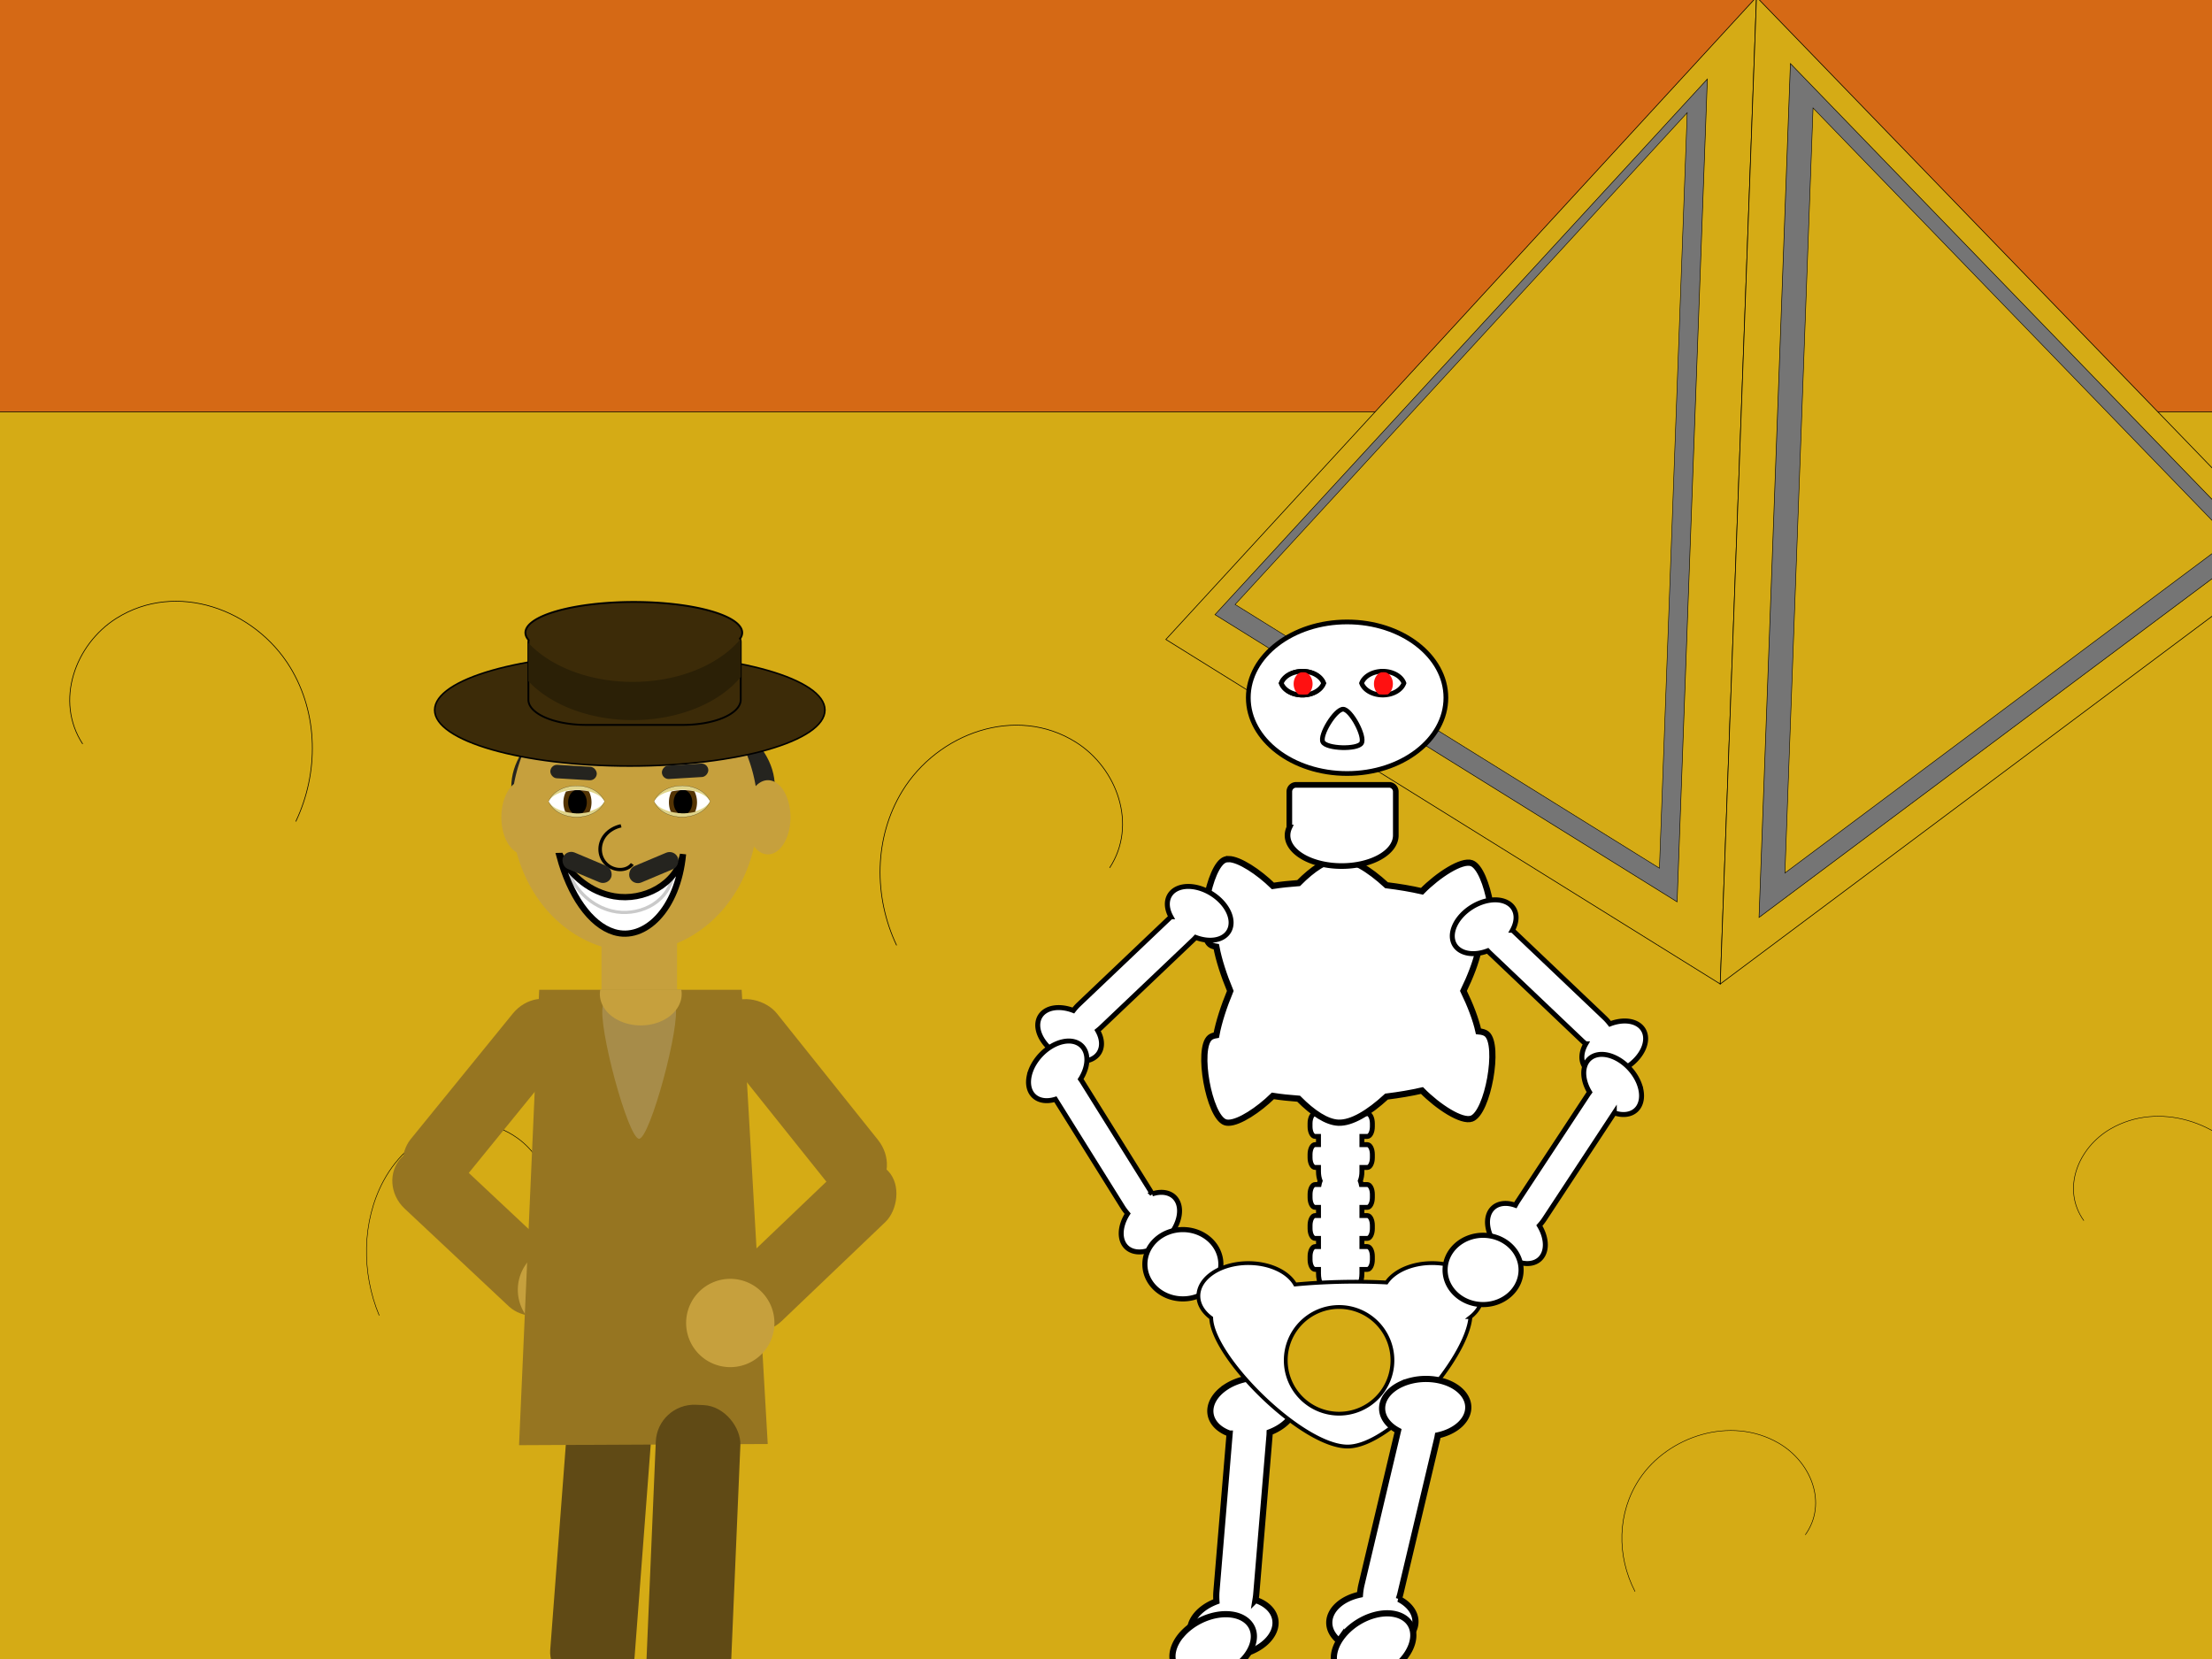 <?xml version="1.0" encoding="UTF-8" standalone="no"?>
<svg
   xmlns:dc="http://purl.org/dc/elements/1.1/"
   xmlns:cc="http://creativecommons.org/ns#"
   xmlns:rdf="http://www.w3.org/1999/02/22-rdf-syntax-ns#"
   xmlns:svg="http://www.w3.org/2000/svg"
   xmlns="http://www.w3.org/2000/svg"
   xmlns:sodipodi="http://sodipodi.sourceforge.net/DTD/sodipodi-0.dtd"
   xmlns:inkscape="http://www.inkscape.org/namespaces/inkscape"
   width="640"
   height="480"
   viewBox="0 0 169.333 127"
   version="1.1"
   id="svg1868"
   inkscape:version="1.0.2-2 (e86c870879, 2021-01-15)"
   sodipodi:docname="Splash.svg"
   inkscape:export-filename="C:\Users\Silvio Mayolo\Documents\LennyAndBones\Splash.png"
   inkscape:export-xdpi="96"
   inkscape:export-ydpi="96">
  <rect x="0" y="0" width="169.333" height="127" fill="#333333" stroke="none"/>
  <defs
     id="defs1862" />
  <sodipodi:namedview
     id="base"
     pagecolor="#ffffff"
     bordercolor="#666666"
     borderopacity="1.0"
     inkscape:pageopacity="0.0"
     inkscape:pageshadow="2"
     inkscape:zoom="0.98994949"
     inkscape:cx="176.52889"
     inkscape:cy="331.05353"
     inkscape:document-units="mm"
     inkscape:current-layer="layer1"
     inkscape:document-rotation="0"
     showgrid="false"
     inkscape:window-width="1920"
     inkscape:window-height="1017"
     inkscape:window-x="-8"
     inkscape:window-y="-8"
     inkscape:window-maximized="1"
     units="px"
     inkscape:snap-global="false" />
  <g
     inkscape:label="Layer 1"
     inkscape:groupmode="layer"
     id="layer1">
    <rect
       style="fill:#d56915;fill-opacity:1;stroke:none;stroke-width:0.05;stroke-miterlimit:4;stroke-dasharray:none;stroke-opacity:1;stop-color:#000000"
       id="rect2490"
       width="186.287"
       height="101.83"
       x="-5.345"
       y="-4.811" />
    <rect
       style="font-variation-settings:normal;opacity:1;vector-effect:none;fill:#d5ab15;fill-opacity:1;stroke:#000000;stroke-width:0.051;stroke-linecap:butt;stroke-linejoin:miter;stroke-miterlimit:4;stroke-dasharray:none;stroke-dashoffset:0;stroke-opacity:1;stop-color:#000000;stop-opacity:1"
       id="rect2899"
       width="188.959"
       height="107.709"
       x="-5.879"
       y="31.538"
       ry="2.94" />
    <g
       id="g2531"
       transform="matrix(0.742,0,0,0.742,-77.137,30.112)">
      <path
         style="font-variation-settings:normal;opacity:1;vector-effect:none;fill:#d5ab15;fill-opacity:1;stroke:#000000;stroke-width:0.069;stroke-linecap:butt;stroke-linejoin:miter;stroke-miterlimit:4;stroke-dasharray:none;stroke-dashoffset:0;stroke-opacity:1;stop-color:#000000;stop-opacity:1"
         d="m 224.239,25.391 57.196,35.547 3.742,-101.83 z"
         id="path2496" />
      <path
         style="font-variation-settings:normal;opacity:1;vector-effect:none;fill:#d5ab15;fill-opacity:1;stroke:#000000;stroke-width:0.069;stroke-linecap:butt;stroke-linejoin:miter;stroke-miterlimit:4;stroke-dasharray:none;stroke-dashoffset:0;stroke-opacity:1;stop-color:#000000;stop-opacity:1"
         d="m 281.435,60.937 59.334,-44.367 -55.592,-57.463 z"
         id="path2498" />
      <path
         style="font-variation-settings:normal;opacity:1;vector-effect:none;fill:#757575;fill-opacity:1;stroke:#000000;stroke-width:0.058;stroke-linecap:butt;stroke-linejoin:miter;stroke-miterlimit:4;stroke-dasharray:none;stroke-dashoffset:0;stroke-opacity:1;stop-color:#000000;stop-opacity:1"
         d="m 229.308,22.83 47.677,29.631 3.119,-84.884 z"
         id="path2517" />
      <path
         style="font-variation-settings:normal;opacity:1;vector-effect:none;fill:#757575;fill-opacity:1;stroke:#000000;stroke-width:0.06;stroke-linecap:butt;stroke-linejoin:miter;stroke-miterlimit:4;stroke-dasharray:none;stroke-dashoffset:0;stroke-opacity:1;stop-color:#000000;stop-opacity:1"
         d="M 285.439,54.067 336.767,15.686 288.676,-34.023 Z"
         id="path2519" />
      <path
         style="font-variation-settings:normal;opacity:1;vector-effect:none;fill:#d5ab15;fill-opacity:1;stroke:#000000;stroke-width:0.054;stroke-linecap:butt;stroke-linejoin:miter;stroke-miterlimit:4;stroke-dasharray:none;stroke-dashoffset:0;stroke-opacity:1;stop-color:#000000;stop-opacity:1"
         d="m 288.108,49.486 45.991,-34.389 -43.09,-44.54 z"
         id="path2521" />
      <path
         style="font-variation-settings:normal;opacity:1;vector-effect:none;fill:#d5ab15;fill-opacity:1;stroke:#000000;stroke-width:0.053;stroke-linecap:butt;stroke-linejoin:miter;stroke-miterlimit:4;stroke-dasharray:none;stroke-dashoffset:0;stroke-opacity:1;stop-color:#000000;stop-opacity:1"
         d="m 231.384,21.782 43.78,27.209 2.864,-77.945 z"
         id="path2523" />
    </g>
    <path
       sodipodi:type="spiral"
       style="fill:none;fill-rule:evenodd;stroke:#000000;stroke-width:0.051;stroke-miterlimit:4;stroke-dasharray:none"
       id="path2922"
       sodipodi:cx="13.096207"
       sodipodi:cy="51.850288"
       sodipodi:expansion="4.2149301"
       sodipodi:revolution="3.5817881"
       sodipodi:radius="13.497047"
       sodipodi:argument="-21.002317"
       sodipodi:t0="0.81676185"
       d="m 8.107,48.99 c 1.143,-3.759 5.485,-5.334 9.03,-4.189 5.182,1.673 7.327,7.7 5.661,12.611 -1.34,3.949 -4.788,6.87 -8.784,7.904"
       transform="matrix(-0.494,-0.67,-0.591,0.56,74.554,73.516)" />
    <g
       id="g2744"
       transform="matrix(1.358,0,0,1.358,-138.645,-55.301)">
      <rect
         transform="rotate(39.113)"
         ry="2.103"
         y="-8.818"
         x="163.379"
         height="13.342"
         width="3.742"
         id="rect3009"
         style="font-variation-settings:normal;vector-effect:none;fill:#967521;fill-opacity:1;stroke:none;stroke-width:0.265px;stroke-linecap:butt;stroke-linejoin:miter;stroke-miterlimit:4;stroke-dasharray:none;stroke-dashoffset:0;stroke-opacity:1;stop-color:#000000"
         inkscape:transform-center-x="2.8723128"
         inkscape:transform-center-y="3.8604462" />
      <rect
         ry="0.808"
         y="92.756"
         x="136.002"
         height="5.882"
         width="4.26"
         id="rect3043"
         style="font-variation-settings:normal;vector-effect:none;fill:#c6a03d;fill-opacity:1;stroke:none;stroke-width:0.765;stroke-linecap:round;stroke-linejoin:round;stroke-miterlimit:4;stroke-dasharray:none;stroke-dashoffset:0;stroke-opacity:1;stop-color:#000000" />
      <rect
         transform="rotate(4.345)"
         ry="2.168"
         y="107.444"
         x="142.861"
         height="17.998"
         width="4.772"
         id="rect3045"
         style="font-variation-settings:normal;vector-effect:none;fill:#604a15;fill-opacity:1;stroke:none;stroke-width:0.265px;stroke-linecap:butt;stroke-linejoin:miter;stroke-miterlimit:4;stroke-dasharray:none;stroke-dashoffset:0;stroke-opacity:1;stop-color:#000000" />
      <rect
         style="font-variation-settings:normal;vector-effect:none;fill:#967521;fill-opacity:1;stroke:none;stroke-width:0.265px;stroke-linecap:butt;stroke-linejoin:miter;stroke-miterlimit:4;stroke-dasharray:none;stroke-dashoffset:0;stroke-opacity:1;stop-color:#000000"
         id="rect3013"
         width="3.942"
         height="12.28"
         x="6.045"
         y="163.467"
         ry="2.103"
         transform="rotate(-46.837)"
         inkscape:transform-center-x="-3.384929"
         inkscape:transform-center-y="3.0733291" />
      <path
         id="path3017"
         style="font-variation-settings:normal;vector-effect:none;fill:#c6a03d;fill-opacity:1;stroke:none;stroke-width:0.765;stroke-linecap:round;stroke-linejoin:round;stroke-miterlimit:4;stroke-dasharray:none;stroke-dashoffset:0;stroke-opacity:1;stop-color:#000000"
         d="m 133.754,110.941 a 2.489,2.489 0 0 0 -2.469,2.489 2.489,2.489 0 0 0 2.489,2.489 2.489,2.489 0 0 0 2.489,-2.489 2.489,2.489 0 0 0 -2.489,-2.489 2.489,2.489 0 0 0 -0.02,0 z" />
      <path
         id="rect3007"
         style="font-variation-settings:normal;vector-effect:none;fill:#967521;fill-opacity:1;stroke:none;stroke-width:0.265px;stroke-linecap:butt;stroke-linejoin:miter;stroke-miterlimit:4;stroke-dasharray:none;stroke-dashoffset:0;stroke-opacity:1;stop-color:#000000"
         d="m 132.49,96.519 h 11.413 l 1.47,25.603 -14.019,0.067 z"
         sodipodi:nodetypes="ccccc" />
      <rect
         style="font-variation-settings:normal;vector-effect:none;fill:#604a15;fill-opacity:1;stroke:none;stroke-width:0.265px;stroke-linecap:butt;stroke-linejoin:miter;stroke-miterlimit:4;stroke-dasharray:none;stroke-dashoffset:0;stroke-opacity:1;stop-color:#000000"
         id="rect3051"
         width="4.772"
         height="17.998"
         x="144.13"
         y="113.786"
         ry="2.168"
         transform="rotate(2.44)" />
      <path
         id="path3076"
         style="font-variation-settings:normal;vector-effect:none;fill:#1c1916;fill-opacity:1;stroke:none;stroke-width:0.254;stroke-linecap:butt;stroke-linejoin:miter;stroke-miterlimit:4;stroke-dasharray:none;stroke-dashoffset:0;stroke-opacity:1;stop-color:#000000"
         d="m 128.645,146.855 a 2.74,2.99 0 0 0 -2.705,2.99 2.74,2.99 0 0 0 1.197,2.471 c 0.182,0.314 0.517,0.526 0.907,0.526 h 7.049 c 0.224,0 0.43,-0.07 0.6,-0.188 a 2.882,2.882 0 0 0 0.21,0.009 2.882,2.882 0 0 0 2.881,-2.882 2.882,2.882 0 0 0 -2.881,-2.881 2.882,2.882 0 0 0 -0.933,0.156 c -0.169,-0.111 -0.371,-0.176 -0.589,-0.176 l -5.358,-5.1e-4 a 2.74,2.99 0 0 0 -0.345,-0.024 2.74,2.99 0 0 0 -0.035,0 z" />
      <rect
         style="font-variation-settings:normal;vector-effect:none;fill:#604a15;fill-opacity:1;stroke:none;stroke-width:0.265px;stroke-linecap:butt;stroke-linejoin:miter;stroke-miterlimit:4;stroke-dasharray:none;stroke-dashoffset:0;stroke-opacity:1;stop-color:#000000"
         id="rect3055"
         width="4.933"
         height="15.552"
         x="127.777"
         y="138.534"
         ry="2.168"
         transform="rotate(-2.183)" />
      <path
         id="path973"
         style="font-variation-settings:normal;vector-effect:none;fill:#1c1916;fill-opacity:1;stroke:none;stroke-width:0.254;stroke-linecap:butt;stroke-linejoin:miter;stroke-miterlimit:4;stroke-dasharray:none;stroke-dashoffset:0;stroke-opacity:1;stop-color:#000000"
         d="m 134.592,149.261 a 2.74,2.99 0 0 0 -2.705,2.99 2.74,2.99 0 0 0 1.197,2.471 c 0.182,0.314 0.517,0.526 0.907,0.526 h 7.049 c 0.224,0 0.43,-0.07 0.6,-0.188 a 2.882,2.882 0 0 0 0.21,0.009 2.882,2.882 0 0 0 2.881,-2.882 2.882,2.882 0 0 0 -2.881,-2.881 2.882,2.882 0 0 0 -0.933,0.156 c -0.169,-0.111 -0.371,-0.176 -0.589,-0.176 l -5.358,-5.2e-4 a 2.74,2.99 0 0 0 -0.345,-0.024 2.74,2.99 0 0 0 -0.035,0 z" />
      <rect
         transform="rotate(-2.183)"
         ry="2.168"
         y="141.228"
         x="132.882"
         height="15.552"
         width="4.933"
         id="rect3053"
         style="font-variation-settings:normal;vector-effect:none;fill:#604a15;fill-opacity:1;stroke:none;stroke-width:0.265px;stroke-linecap:butt;stroke-linejoin:miter;stroke-miterlimit:4;stroke-dasharray:none;stroke-dashoffset:0;stroke-opacity:1;stop-color:#000000" />
      <ellipse
         ry="4.963"
         rx="7.429"
         cy="85.097"
         cx="138.345"
         id="path3990"
         style="font-variation-settings:normal;vector-effect:none;fill:#25241f;fill-opacity:1;stroke:none;stroke-width:0.318px;stroke-linecap:butt;stroke-linejoin:miter;stroke-miterlimit:4;stroke-dasharray:none;stroke-dashoffset:0;stroke-opacity:1;stop-color:#000000" />
      <path
         d="m 137.871,78.643 a 6.946,7.865 0 0 0 -6.802,6.271 1.27,2.091 0 0 0 -0.713,1.879 1.27,2.091 0 0 0 0.864,1.981 6.946,7.865 0 0 0 6.651,5.599 6.946,7.865 0 0 0 6.732,-5.931 1.27,2.091 0 0 0 0.781,0.443 1.27,2.091 0 0 0 1.27,-2.091 1.27,2.091 0 0 0 -1.27,-2.091 1.27,2.091 0 0 0 -0.69,0.336 6.946,7.865 0 0 0 -6.823,-6.395 z"
         style="fill:#c6a03d;fill-opacity:1;stroke:none;stroke-width:0.765;stroke-linecap:round;stroke-linejoin:round;stroke-opacity:1;stop-color:#000000"
         id="path3065" />
      <path
         transform="matrix(0.612,0,0,1.297,112.796,68.099)"
         inkscape:transform-center-y="0.7922793"
         inkscape:transform-center-x="-0.0094650458"
         inkscape:randomized="0.005"
         inkscape:rounded="0.15"
         inkscape:flatsided="true"
         sodipodi:arg2="2.6158343"
         sodipodi:arg1="1.5686367"
         sodipodi:r2="1.8764108"
         sodipodi:r1="3.8456583"
         sodipodi:cy="24.524897"
         sodipodi:cx="41.382484"
         sodipodi:sides="3"
         id="path3896"
         style="font-variation-settings:normal;vector-effect:none;fill:#a78c49;fill-opacity:1;stroke:none;stroke-width:0.297px;stroke-linecap:butt;stroke-linejoin:miter;stroke-miterlimit:4;stroke-dasharray:none;stroke-dashoffset:0;stroke-opacity:1;stop-color:#000000"
         sodipodi:type="star"
         d="m 41.382,28.386 c -1,0.01 -3.83,-4.92 -3.334,-5.789 0.496,-0.869 6.181,-0.875 6.678,-0.009 0.497,0.866 -2.345,5.788 -3.345,5.798 z" />
      <path
         d="m 135.934,96.502 a 2.306,1.771 0 0 0 -0.024,0.253 2.306,1.771 0 0 0 2.306,1.771 2.306,1.771 0 0 0 2.306,-1.771 2.306,1.771 0 0 0 -0.024,-0.253 z"
         style="font-variation-settings:normal;vector-effect:none;fill:#c6a03d;fill-opacity:1;stroke:none;stroke-width:0.598;stroke-linecap:round;stroke-linejoin:round;stroke-miterlimit:4;stroke-dasharray:none;stroke-dashoffset:0;stroke-opacity:1;stop-color:#000000"
         id="path3889" />
      <path
         transform="matrix(0.732,-0.127,0.158,0.688,111.702,88.166)"
         sodipodi:t0="0.82855219"
         sodipodi:argument="-23.611382"
         sodipodi:radius="2.2893143"
         sodipodi:revolution="3.5308208"
         sodipodi:expansion="4.2149301"
         sodipodi:cy="7.179606"
         sodipodi:cx="33.31303"
         id="path4013"
         style="fill:none;fill-rule:evenodd;stroke:#000000;stroke-width:0.265"
         sodipodi:type="spiral"
         d="M 33.826,8.08 C 33.305,8.559 32.487,8.406 32.041,7.904 31.39,7.17 31.608,6.039 32.316,5.429 32.684,5.112 33.159,4.935 33.642,4.914" />
      <g
         transform="translate(93.099,74.298)"
         id="g4061">
        <path
           id="path4015"
           style="font-variation-settings:normal;opacity:1;vector-effect:none;fill:#e0d489;fill-opacity:1;stroke:#000000;stroke-width:0.01;stroke-linecap:round;stroke-linejoin:round;stroke-miterlimit:4;stroke-dasharray:none;stroke-dashoffset:0;stroke-opacity:1;stop-color:#000000;stop-opacity:1"
           d="m 41.483,10.722 a 1.624,1.191 0 0 0 -1.553,0.879 1.624,1.191 0 0 0 1.568,0.88 1.624,1.191 0 0 0 1.568,-0.88 1.624,1.191 0 0 0 -1.568,-0.88 1.624,1.191 0 0 0 -0.015,0 z" />
        <path
           d="m 41.483,10.951 a 1.624,0.881 0 0 0 -1.553,0.65 1.624,0.881 0 0 0 1.568,0.651 1.624,0.881 0 0 0 1.568,-0.651 1.624,0.881 0 0 0 -1.568,-0.651 1.624,0.881 0 0 0 -0.015,0 z"
           style="font-variation-settings:normal;opacity:1;vector-effect:none;fill:#ffffff;fill-opacity:1;stroke:none;stroke-width:0.296px;stroke-linecap:butt;stroke-linejoin:miter;stroke-miterlimit:4;stroke-dasharray:none;stroke-dashoffset:0;stroke-opacity:1;stop-color:#000000;stop-opacity:1"
           id="path4022" />
        <path
           id="path4040"
           style="font-variation-settings:normal;opacity:1;vector-effect:none;fill:#543404;fill-opacity:1;stroke:none;stroke-width:0.378;stroke-linecap:butt;stroke-linejoin:miter;stroke-miterlimit:4;stroke-dasharray:none;stroke-dashoffset:0;stroke-opacity:1;stop-color:#000000;stop-opacity:1"
           d="m 156.787,41.389 a 6.14,3.331 0 0 0 -2.447,0.289 2.989,3.996 0 0 0 -0.545,2.301 2.989,3.996 0 0 0 0.404,2.004 6.14,3.331 0 0 0 2.645,0.326 6.14,3.331 0 0 0 2.512,-0.293 2.989,3.996 0 0 0 0.418,-2.037 2.989,3.996 0 0 0 -0.562,-2.332 6.14,3.331 0 0 0 -2.367,-0.258 6.14,3.331 0 0 0 -0.057,0 z"
           transform="scale(0.265)" />
        <path
           id="ellipse4042"
           style="font-variation-settings:normal;opacity:1;vector-effect:none;fill:#000000;fill-opacity:1;stroke:none;stroke-width:0.025;stroke-linecap:round;stroke-linejoin:round;stroke-miterlimit:4;stroke-dasharray:none;stroke-dashoffset:0;stroke-opacity:1;stop-color:#000000;stop-opacity:1"
           d="m 156.787,41.389 a 6.14,3.331 0 0 0 -0.475,0.012 1.986,2.654 0 0 0 -1.514,2.578 1.986,2.654 0 0 0 0.969,2.277 6.14,3.331 0 0 0 1.076,0.053 6.14,3.331 0 0 0 0.943,-0.041 1.986,2.654 0 0 0 0.982,-2.289 1.986,2.654 0 0 0 -1.525,-2.582 6.14,3.331 0 0 0 -0.4,-0.008 6.14,3.331 0 0 0 -0.057,0 z"
           transform="scale(0.265)" />
      </g>
      <g
         id="g4071"
         transform="translate(99.047,74.295)">
        <path
           d="m 41.483,10.722 a 1.624,1.191 0 0 0 -1.553,0.879 1.624,1.191 0 0 0 1.568,0.88 1.624,1.191 0 0 0 1.568,-0.88 1.624,1.191 0 0 0 -1.568,-0.88 1.624,1.191 0 0 0 -0.015,0 z"
           style="font-variation-settings:normal;opacity:1;vector-effect:none;fill:#e0d489;fill-opacity:1;stroke:#000000;stroke-width:0.01;stroke-linecap:round;stroke-linejoin:round;stroke-miterlimit:4;stroke-dasharray:none;stroke-dashoffset:0;stroke-opacity:1;stop-color:#000000;stop-opacity:1"
           id="path4063" />
        <path
           id="path4065"
           style="font-variation-settings:normal;opacity:1;vector-effect:none;fill:#ffffff;fill-opacity:1;stroke:none;stroke-width:0.296px;stroke-linecap:butt;stroke-linejoin:miter;stroke-miterlimit:4;stroke-dasharray:none;stroke-dashoffset:0;stroke-opacity:1;stop-color:#000000;stop-opacity:1"
           d="m 41.483,10.951 a 1.624,0.881 0 0 0 -1.553,0.65 1.624,0.881 0 0 0 1.568,0.651 1.624,0.881 0 0 0 1.568,-0.651 1.624,0.881 0 0 0 -1.568,-0.651 1.624,0.881 0 0 0 -0.015,0 z" />
        <path
           transform="scale(0.265)"
           d="m 156.787,41.389 a 6.14,3.331 0 0 0 -2.447,0.289 2.989,3.996 0 0 0 -0.545,2.301 2.989,3.996 0 0 0 0.404,2.004 6.14,3.331 0 0 0 2.645,0.326 6.14,3.331 0 0 0 2.512,-0.293 2.989,3.996 0 0 0 0.418,-2.037 2.989,3.996 0 0 0 -0.562,-2.332 6.14,3.331 0 0 0 -2.367,-0.258 6.14,3.331 0 0 0 -0.057,0 z"
           style="font-variation-settings:normal;opacity:1;vector-effect:none;fill:#543404;fill-opacity:1;stroke:none;stroke-width:0.378;stroke-linecap:butt;stroke-linejoin:miter;stroke-miterlimit:4;stroke-dasharray:none;stroke-dashoffset:0;stroke-opacity:1;stop-color:#000000;stop-opacity:1"
           id="path4067" />
        <path
           transform="scale(0.265)"
           d="m 156.787,41.389 a 6.14,3.331 0 0 0 -0.475,0.012 1.986,2.654 0 0 0 -1.514,2.578 1.986,2.654 0 0 0 0.969,2.277 6.14,3.331 0 0 0 1.076,0.053 6.14,3.331 0 0 0 0.943,-0.041 1.986,2.654 0 0 0 0.982,-2.289 1.986,2.654 0 0 0 -1.525,-2.582 6.14,3.331 0 0 0 -0.4,-0.008 6.14,3.331 0 0 0 -0.057,0 z"
           style="font-variation-settings:normal;opacity:1;vector-effect:none;fill:#000000;fill-opacity:1;stroke:none;stroke-width:0.025;stroke-linecap:round;stroke-linejoin:round;stroke-miterlimit:4;stroke-dasharray:none;stroke-dashoffset:0;stroke-opacity:1;stop-color:#000000;stop-opacity:1"
           id="path4069" />
      </g>
      <rect
         style="font-variation-settings:normal;vector-effect:none;fill:#967521;fill-opacity:1;stroke:none;stroke-width:0.265px;stroke-linecap:butt;stroke-linejoin:miter;stroke-miterlimit:4;stroke-dasharray:none;stroke-dashoffset:0;stroke-opacity:1;stop-color:#000000"
         id="rect3009-2"
         width="3.742"
         height="13.342"
         x="49.093"
         y="165.421"
         ry="2.103"
         transform="rotate(-38.645)"
         inkscape:transform-center-x="-3.0627359"
         inkscape:transform-center-y="3.961955" />
      <rect
         transform="rotate(46.318)"
         ry="2.103"
         y="-36.323"
         x="180.308"
         height="12.28"
         width="3.942"
         id="rect3013-8"
         style="font-variation-settings:normal;vector-effect:none;fill:#967521;fill-opacity:1;stroke:none;stroke-width:0.265px;stroke-linecap:butt;stroke-linejoin:miter;stroke-miterlimit:4;stroke-dasharray:none;stroke-dashoffset:0;stroke-opacity:1;stop-color:#000000" />
      <path
         id="path978"
         style="font-variation-settings:normal;vector-effect:none;fill:#c6a03d;fill-opacity:1;stroke:none;stroke-width:0.765;stroke-linecap:round;stroke-linejoin:round;stroke-miterlimit:4;stroke-dasharray:none;stroke-dashoffset:0;stroke-opacity:1;stop-color:#000000"
         d="m 143.242,112.812 a 2.489,2.489 0 0 0 -2.469,2.489 2.489,2.489 0 0 0 2.489,2.489 2.489,2.489 0 0 0 2.489,-2.489 2.489,2.489 0 0 0 -2.489,-2.489 2.489,2.489 0 0 0 -0.02,0 z" />
      <rect
         transform="rotate(3.419)"
         ry="0.379"
         y="75.725"
         x="137.902"
         height="0.759"
         width="2.622"
         id="rect4207"
         style="font-variation-settings:normal;vector-effect:none;fill:#25241f;fill-opacity:1;stroke:none;stroke-width:0.318px;stroke-linecap:butt;stroke-linejoin:miter;stroke-miterlimit:4;stroke-dasharray:none;stroke-dashoffset:0;stroke-opacity:1;stop-color:#000000" />
      <ellipse
         style="font-variation-settings:normal;vector-effect:none;fill:#3c2b08;fill-opacity:1;stroke:#000000;stroke-width:0.088;stroke-linecap:butt;stroke-linejoin:miter;stroke-miterlimit:4;stroke-dasharray:none;stroke-dashoffset:0;stroke-opacity:1;stop-color:#000000"
         id="path1096"
         cx="137.597"
         cy="80.748"
         rx="11"
         ry="3.157" />
      <g
         id="g1138"
         transform="translate(93.2,72.475)">
        <path
           id="path1098"
           style="fill:#ffffff;fill-opacity:1;fill-rule:evenodd;stroke:#000000;stroke-width:1.317"
           d="m 178.855,61.922 c -1.434,6.434 -8.368,9.99 -14.648,8.912 -4.935,-0.847 -9.111,-4.197 -11.406,-8.584 l -0.227,0.006 c 2.188,8.252 6.504,14.643 11.646,16.199 6.4,1.937 13.494,-4.679 14.635,-16.533 z"
           transform="scale(0.265)" />
        <path
           sodipodi:type="spiral"
           style="fill:none;fill-rule:evenodd;stroke:#000000;stroke-width:0.265;stroke-opacity:0.21"
           id="path1112"
           sodipodi:cx="40.758602"
           sodipodi:cy="16.854685"
           sodipodi:expansion="4.2149301"
           sodipodi:revolution="3.3045199"
           sodipodi:radius="5.6298351"
           sodipodi:argument="-17.794271"
           sodipodi:t0="0.87839401"
           transform="matrix(0.689,0,0,0.68,16.688,5.308)"
           d="m 43.702,18.254 c -0.479,2.179 -2.869,3.261 -4.926,2.771 -1.639,-0.391 -2.955,-1.648 -3.564,-3.201" />
      </g>
      <path
         id="rect1114"
         style="font-variation-settings:normal;vector-effect:none;fill:#3c2b08;fill-opacity:1;stroke:#000000;stroke-width:0.103;stroke-linecap:butt;stroke-linejoin:miter;stroke-miterlimit:4;stroke-dasharray:none;stroke-dashoffset:0;stroke-opacity:1;stop-color:#000000"
         d="m 137.825,74.655 a 6.111,1.733 0 0 0 -6.112,1.733 6.111,1.733 0 0 0 0.181,0.417 c -0.006,0.037 -0.014,0.074 -0.014,0.112 v 3.246 c 0,0.788 1.456,1.423 3.265,1.423 h 5.441 c 1.809,0 3.265,-0.635 3.265,-1.423 v -3.246 c 0,-0.065 -0.015,-0.129 -0.034,-0.192 a 6.111,1.733 0 0 0 0.117,-0.337 6.111,1.733 0 0 0 -6.111,-1.733 z" />
      <rect
         transform="matrix(-0.998,0.06,0.06,0.998,0,0)"
         ry="0.379"
         y="92.132"
         x="-136.746"
         height="0.759"
         width="2.622"
         id="rect1140"
         style="font-variation-settings:normal;vector-effect:none;fill:#25241f;fill-opacity:1;stroke:none;stroke-width:0.318px;stroke-linecap:butt;stroke-linejoin:miter;stroke-miterlimit:4;stroke-dasharray:none;stroke-dashoffset:0;stroke-opacity:1;stop-color:#000000" />
      <rect
         style="font-variation-settings:normal;vector-effect:none;fill:#25241f;fill-opacity:1;stroke:none;stroke-width:0.318px;stroke-linecap:butt;stroke-linejoin:miter;stroke-miterlimit:4;stroke-dasharray:none;stroke-dashoffset:0;stroke-opacity:1;stop-color:#000000"
         id="rect1302"
         width="2.94"
         height="1.002"
         x="157.893"
         y="29.684"
         ry="0.501"
         transform="rotate(22.816)" />
      <rect
         style="font-variation-settings:normal;vector-effect:none;fill:#25241f;fill-opacity:1;stroke:none;stroke-width:0.318px;stroke-linecap:butt;stroke-linejoin:miter;stroke-miterlimit:4;stroke-dasharray:none;stroke-dashoffset:0;stroke-opacity:1;stop-color:#000000"
         id="rect1321"
         width="2.94"
         height="1.002"
         x="-94.745"
         y="135.964"
         ry="0.501"
         transform="matrix(-0.922,0.388,0.388,0.922,0,0)" />
      <path
         id="path1544"
         style="font-variation-settings:normal;vector-effect:none;fill:#2b2006;fill-opacity:1;stroke:none;stroke-width:0.328px;stroke-linecap:butt;stroke-linejoin:miter;stroke-miterlimit:4;stroke-dasharray:none;stroke-dashoffset:0;stroke-opacity:1;stop-color:#000000"
         d="m 143.827,76.759 a 6.982,4.761 0 0 1 -6.065,2.403 6.982,4.761 0 0 1 -5.881,-2.195 v 2.154 a 6.982,4.761 0 0 0 5.881,2.195 6.982,4.761 0 0 0 6.091,-2.433 v -1.966 c 0,-0.054 -0.011,-0.107 -0.025,-0.159 z" />
    </g>
    <g
       id="g2897"
       transform="matrix(1.358,0,0,1.358,-164.05,-65.463)">
      <ellipse
         style="font-variation-settings:normal;vector-effect:none;fill:#ffffff;fill-opacity:1;stroke:#000000;stroke-width:0.266;stroke-linecap:butt;stroke-linejoin:miter;stroke-miterlimit:4;stroke-dasharray:none;stroke-dashoffset:0;stroke-opacity:1;stop-color:#000000"
         id="ellipse1798"
         cx="196.74"
         cy="87.537"
         rx="5.569"
         ry="4.272" />
      <path
         id="path1800"
         style="font-variation-settings:normal;vector-effect:none;fill:#ffffff;fill-opacity:1;stroke:#000000;stroke-width:0.278;stroke-linecap:butt;stroke-linejoin:miter;stroke-miterlimit:4;stroke-dasharray:none;stroke-dashoffset:0;stroke-opacity:1;stop-color:#000000"
         d="m 195.589,97.16 c -0.199,0 -0.366,0.238 -0.433,0.574 h -0.219 c -0.16,0 -0.288,0.247 -0.288,0.552 v 0.184 c 0,0.306 0.128,0.552 0.288,0.552 h 0.188 v 0.461 h -0.188 c -0.16,0 -0.288,0.246 -0.288,0.552 v 0.184 c 0,0.306 0.128,0.552 0.288,0.552 h 0.188 v 0.461 h -0.188 c -0.16,0 -0.288,0.246 -0.288,0.552 v 0.184 c 0,0.306 0.128,0.552 0.288,0.552 h 0.188 v 0.23 c 0,0.199 0.035,0.38 0.092,0.528 -0.024,0.063 -0.046,0.13 -0.06,0.205 h -0.219 c -0.16,0 -0.288,0.247 -0.288,0.552 v 0.184 c 0,0.306 0.128,0.552 0.288,0.552 h 0.188 v 0.461 h -0.188 c -0.16,0 -0.288,0.246 -0.288,0.552 v 0.184 c 0,0.306 0.128,0.552 0.288,0.552 h 0.188 v 0.461 h -0.188 c -0.16,0 -0.288,0.246 -0.288,0.552 v 0.184 c 0,0.306 0.128,0.552 0.288,0.552 h 0.188 v 0.23 c 0,0.199 0.035,0.38 0.092,0.528 -0.024,0.063 -0.046,0.13 -0.06,0.205 h -0.219 c -0.16,0 -0.288,0.246 -0.288,0.552 v 0.184 c 0,0.306 0.128,0.552 0.288,0.552 h 0.188 v 0.461 h -0.188 c -0.16,0 -0.288,0.246 -0.288,0.552 v 0.184 c 0,0.306 0.128,0.552 0.288,0.552 h 0.188 v 0.461 h -0.188 c -0.16,0 -0.288,0.246 -0.288,0.552 v 0.184 c 0,0.306 0.128,0.552 0.288,0.552 h 0.188 v 0.23 c 0,0.199 0.035,0.38 0.092,0.528 -0.024,0.063 -0.046,0.13 -0.06,0.205 h -0.219 c -0.16,0 -0.288,0.247 -0.288,0.552 v 0.184 c 0,0.306 0.128,0.552 0.288,0.552 h 0.188 v 0.461 h -0.188 c -0.16,0 -0.288,0.246 -0.288,0.552 v 0.184 c 0,0.306 0.128,0.552 0.288,0.552 h 0.188 v 0.461 h -0.188 c -0.16,0 -0.288,0.246 -0.288,0.552 v 0.184 c 0,0.306 0.128,0.552 0.288,0.552 h 0.188 v 0.23 c 0,0.493 0.207,0.89 0.464,0.89 h 1.519 c 0.257,0 0.464,-0.397 0.464,-0.89 v -0.23 h 0.301 c 0.159,0 0.288,-0.246 0.288,-0.552 v -0.184 c 0,-0.306 -0.128,-0.552 -0.288,-0.552 h -0.301 v -0.461 h 0.301 c 0.159,0 0.288,-0.246 0.288,-0.552 v -0.184 c 0,-0.306 -0.128,-0.552 -0.288,-0.552 h -0.301 v -0.461 h 0.301 c 0.159,0 0.288,-0.246 0.288,-0.552 v -0.184 c 0,-0.306 -0.128,-0.552 -0.288,-0.552 h -0.332 c -0.015,-0.075 -0.036,-0.142 -0.06,-0.206 0.057,-0.148 0.091,-0.328 0.091,-0.526 v -0.23 h 0.301 c 0.159,0 0.288,-0.246 0.288,-0.552 v -0.184 c 0,-0.306 -0.128,-0.552 -0.288,-0.552 h -0.301 v -0.461 h 0.301 c 0.159,0 0.288,-0.246 0.288,-0.552 v -0.184 c 0,-0.306 -0.128,-0.552 -0.288,-0.552 h -0.301 v -0.461 h 0.301 c 0.159,0 0.288,-0.246 0.288,-0.552 v -0.184 c 0,-0.306 -0.128,-0.552 -0.288,-0.552 h -0.332 c -0.015,-0.075 -0.036,-0.142 -0.06,-0.206 0.057,-0.148 0.091,-0.328 0.091,-0.526 v -0.23 h 0.301 c 0.159,0 0.288,-0.246 0.288,-0.552 v -0.184 c 0,-0.306 -0.128,-0.552 -0.288,-0.552 h -0.301 v -0.461 h 0.301 c 0.159,0 0.288,-0.246 0.288,-0.552 v -0.184 c 0,-0.306 -0.128,-0.552 -0.288,-0.552 h -0.301 v -0.461 h 0.301 c 0.159,0 0.288,-0.246 0.288,-0.552 v -0.184 c 0,-0.306 -0.128,-0.552 -0.288,-0.552 h -0.332 c -0.015,-0.075 -0.036,-0.142 -0.06,-0.206 0.057,-0.148 0.091,-0.328 0.091,-0.526 v -0.23 h 0.301 c 0.159,0 0.288,-0.246 0.288,-0.552 v -0.184 c 0,-0.306 -0.128,-0.552 -0.288,-0.552 h -0.301 v -0.461 h 0.301 c 0.159,0 0.288,-0.246 0.288,-0.552 v -0.184 c 0,-0.306 -0.128,-0.552 -0.288,-0.552 h -0.301 V 99.021 h 0.301 c 0.159,0 0.288,-0.246 0.288,-0.552 v -0.184 c 0,-0.306 -0.128,-0.552 -0.288,-0.552 h -0.332 c -0.066,-0.335 -0.234,-0.574 -0.433,-0.574 z" />
      <path
         id="path1828"
         style="font-variation-settings:normal;vector-effect:none;fill:#ffffff;fill-opacity:1;stroke:#000000;stroke-width:0.35;stroke-linecap:butt;stroke-linejoin:miter;stroke-miterlimit:4;stroke-dasharray:none;stroke-dashoffset:0;stroke-opacity:1;stop-color:#000000"
         inkscape:transform-center-x="-0.32117883"
         inkscape:transform-center-y="-0.18032863"
         d="m 190.054,96.636 c -0.072,-4.71e-4 -0.137,0.009 -0.194,0.029 -0.912,0.329 -1.595,4.145 -0.854,4.77 0.085,0.071 0.211,0.115 0.362,0.139 0.14,0.75 0.419,1.606 0.787,2.492 -0.367,0.886 -0.646,1.742 -0.787,2.492 -0.151,0.024 -0.278,0.068 -0.362,0.139 -0.741,0.625 -0.057,4.441 0.854,4.77 0.057,0.021 0.122,0.03 0.194,0.029 0.608,-0.004 1.697,-0.725 2.503,-1.513 0.453,0.072 0.945,0.121 1.451,0.159 0.8,0.808 1.583,1.325 2.241,1.352 0.746,0.031 1.712,-0.551 2.714,-1.473 0.704,-0.086 1.38,-0.2 1.999,-0.342 0.906,0.92 2.24,1.788 2.801,1.585 0.912,-0.329 1.595,-4.145 0.854,-4.77 -0.104,-0.088 -0.27,-0.134 -0.471,-0.151 -0.152,-0.68 -0.451,-1.462 -0.847,-2.279 0.397,-0.818 0.696,-1.599 0.847,-2.279 0.201,-0.018 0.367,-0.064 0.471,-0.151 0.741,-0.625 0.057,-4.441 -0.854,-4.77 -0.561,-0.202 -1.895,0.666 -2.801,1.585 -0.618,-0.142 -1.295,-0.256 -1.999,-0.342 -1.002,-0.922 -1.968,-1.504 -2.714,-1.473 -0.657,0.027 -1.44,0.544 -2.24,1.352 -0.505,0.038 -0.997,0.087 -1.451,0.159 -0.806,-0.787 -1.895,-1.509 -2.503,-1.513 z" />
      <path
         id="path1804"
         style="font-variation-settings:normal;vector-effect:none;fill:#ffffff;fill-opacity:1;stroke:#000000;stroke-width:0.318;stroke-linecap:butt;stroke-linejoin:miter;stroke-miterlimit:4;stroke-dasharray:none;stroke-dashoffset:0;stroke-opacity:1;stop-color:#000000"
         d="m 193.866,92.449 c -0.211,0 -0.382,0.17 -0.382,0.382 v 2.024 a 3.051,1.729 0 0 0 -0.101,0.442 3.051,1.729 0 0 0 3.051,1.729 3.051,1.729 0 0 0 3.051,-1.698 c 3e-5,-0.002 4e-4,-0.004 4e-4,-0.006 v -0.025 -2.466 c 0,-0.211 -0.17,-0.382 -0.382,-0.382 z" />
      <g
         transform="matrix(0.761,0,0,0.761,162.643,77.889)"
         id="g1810"
         style="font-variation-settings:normal;vector-effect:none;fill:#ffffff;fill-opacity:1;stroke:#000000;stroke-width:0.35;stroke-linecap:butt;stroke-linejoin:miter;stroke-miterlimit:4;stroke-dasharray:none;stroke-dashoffset:0;stroke-opacity:1;stop-color:#000000">
        <path
           id="path1806"
           style="font-variation-settings:normal;opacity:1;vector-effect:none;fill:#ffffff;fill-opacity:1;stroke:#000000;stroke-width:0.35;stroke-linecap:butt;stroke-linejoin:miter;stroke-miterlimit:4;stroke-dasharray:none;stroke-dashoffset:0;stroke-opacity:1;stop-color:#000000;stop-opacity:1"
           d="m 41.483,10.722 a 1.624,1.191 0 0 0 -1.553,0.879 1.624,1.191 0 0 0 1.568,0.88 1.624,1.191 0 0 0 1.568,-0.88 1.624,1.191 0 0 0 -1.568,-0.88 1.624,1.191 0 0 0 -0.015,0 z" />
        <path
           id="path1808"
           style="font-variation-settings:normal;opacity:1;vector-effect:none;fill:#ff1111;fill-opacity:1;stroke:#ff1111;stroke-width:1.322;stroke-linecap:butt;stroke-linejoin:miter;stroke-miterlimit:4;stroke-dasharray:none;stroke-dashoffset:0;stroke-opacity:1;stop-color:#000000;stop-opacity:1"
           d="m 156.787,41.389 a 6.14,3.331 0 0 0 -0.475,0.012 1.986,2.654 0 0 0 -1.514,2.578 1.986,2.654 0 0 0 0.969,2.277 6.14,3.331 0 0 0 1.076,0.053 6.14,3.331 0 0 0 0.943,-0.041 1.986,2.654 0 0 0 0.982,-2.289 1.986,2.654 0 0 0 -1.525,-2.582 6.14,3.331 0 0 0 -0.4,-0.008 6.14,3.331 0 0 0 -0.057,0 z"
           transform="scale(0.265)" />
      </g>
      <g
         id="g1816"
         transform="matrix(0.761,0,0,0.761,167.17,77.887)"
         style="font-variation-settings:normal;vector-effect:none;fill:#ffffff;fill-opacity:1;stroke:#000000;stroke-width:0.35;stroke-linecap:butt;stroke-linejoin:miter;stroke-miterlimit:4;stroke-dasharray:none;stroke-dashoffset:0;stroke-opacity:1;stop-color:#000000">
        <path
           d="m 41.483,10.722 a 1.624,1.191 0 0 0 -1.553,0.879 1.624,1.191 0 0 0 1.568,0.88 1.624,1.191 0 0 0 1.568,-0.88 1.624,1.191 0 0 0 -1.568,-0.88 1.624,1.191 0 0 0 -0.015,0 z"
           style="font-variation-settings:normal;opacity:1;vector-effect:none;fill:#ffffff;fill-opacity:1;stroke:#000000;stroke-width:0.35;stroke-linecap:butt;stroke-linejoin:miter;stroke-miterlimit:4;stroke-dasharray:none;stroke-dashoffset:0;stroke-opacity:1;stop-color:#000000;stop-opacity:1"
           id="path1812" />
        <path
           transform="scale(0.265)"
           d="m 156.787,41.389 a 6.14,3.331 0 0 0 -0.475,0.012 1.986,2.654 0 0 0 -1.514,2.578 1.986,2.654 0 0 0 0.969,2.277 6.14,3.331 0 0 0 1.076,0.053 6.14,3.331 0 0 0 0.943,-0.041 1.986,2.654 0 0 0 0.982,-2.289 1.986,2.654 0 0 0 -1.525,-2.582 6.14,3.331 0 0 0 -0.4,-0.008 6.14,3.331 0 0 0 -0.057,0 z"
           style="font-variation-settings:normal;opacity:1;vector-effect:none;fill:#ff1111;fill-opacity:1;stroke:#ff1111;stroke-width:1.322;stroke-linecap:butt;stroke-linejoin:miter;stroke-miterlimit:4;stroke-dasharray:none;stroke-dashoffset:0;stroke-opacity:1;stop-color:#000000;stop-opacity:1"
           id="path1814" />
      </g>
      <g
         transform="matrix(0.761,0,0,0.761,162.643,77.889)"
         id="g1822"
         style="font-variation-settings:normal;vector-effect:none;fill:#ffffff;fill-opacity:1;stroke:#000000;stroke-width:0.35;stroke-linecap:butt;stroke-linejoin:miter;stroke-miterlimit:4;stroke-dasharray:none;stroke-dashoffset:0;stroke-opacity:1;stop-color:#000000">
        <path
           id="path1818"
           style="font-variation-settings:normal;opacity:1;vector-effect:none;fill:#ffffff;fill-opacity:1;stroke:#000000;stroke-width:0.35;stroke-linecap:butt;stroke-linejoin:miter;stroke-miterlimit:4;stroke-dasharray:none;stroke-dashoffset:0;stroke-opacity:1;stop-color:#000000;stop-opacity:1"
           d="m 41.483,10.722 a 1.624,1.191 0 0 0 -1.553,0.879 1.624,1.191 0 0 0 1.568,0.88 1.624,1.191 0 0 0 1.568,-0.88 1.624,1.191 0 0 0 -1.568,-0.88 1.624,1.191 0 0 0 -0.015,0 z" />
        <path
           id="path1820"
           style="font-variation-settings:normal;opacity:1;vector-effect:none;fill:#ff1111;fill-opacity:1;stroke:#ff1111;stroke-width:1.322;stroke-linecap:butt;stroke-linejoin:miter;stroke-miterlimit:4;stroke-dasharray:none;stroke-dashoffset:0;stroke-opacity:1;stop-color:#000000;stop-opacity:1"
           d="m 156.787,41.389 a 6.14,3.331 0 0 0 -0.475,0.012 1.986,2.654 0 0 0 -1.514,2.578 1.986,2.654 0 0 0 0.969,2.277 6.14,3.331 0 0 0 1.076,0.053 6.14,3.331 0 0 0 0.943,-0.041 1.986,2.654 0 0 0 0.982,-2.289 1.986,2.654 0 0 0 -1.525,-2.582 6.14,3.331 0 0 0 -0.4,-0.008 6.14,3.331 0 0 0 -0.057,0 z"
           transform="scale(0.265)" />
      </g>
      <path
         sodipodi:type="star"
         style="font-variation-settings:normal;vector-effect:none;fill:#ffffff;fill-opacity:1;stroke:#000000;stroke-width:0.266;stroke-linecap:butt;stroke-linejoin:miter;stroke-miterlimit:4;stroke-dasharray:none;stroke-dashoffset:0;stroke-opacity:1;stop-color:#000000"
         id="path1824"
         sodipodi:sides="3"
         sodipodi:cx="196.48135"
         sodipodi:cy="89.440079"
         sodipodi:r1="1.2560329"
         sodipodi:r2="0.62801647"
         sodipodi:arg1="0.5543075"
         sodipodi:arg2="1.601505"
         inkscape:flatsided="true"
         inkscape:rounded="0.2"
         inkscape:randomized="0"
         inkscape:transform-center-x="0.014403711"
         inkscape:transform-center-y="-0.17177155"
         d="m 197.549,90.101 c -0.229,0.37 -1.969,0.317 -2.174,-0.067 -0.206,-0.383 0.71,-1.863 1.145,-1.85 0.435,0.013 1.258,1.547 1.029,1.917 z" />
      <path
         id="path1826"
         style="font-variation-settings:normal;vector-effect:none;fill:#ffffff;fill-opacity:1;stroke:#000000;stroke-width:0.348;stroke-linecap:butt;stroke-linejoin:miter;stroke-miterlimit:4;stroke-dasharray:none;stroke-dashoffset:0;stroke-opacity:1;stop-color:#000000"
         inkscape:transform-center-x="0.33424793"
         inkscape:transform-center-y="4.9763743"
         d="m 189.913,126.392 a 1.63,2.429 80.167 0 1 1.248,-0.478 1.63,2.429 80.167 0 1 2.672,1.192 1.63,2.429 80.167 0 1 -1.459,1.842 c -0.002,0.052 -5e-5,0.102 -0.005,0.155 l -0.752,8.995 c -0.009,0.103 -0.025,0.2 -0.041,0.298 a 1.63,2.429 80.167 0 1 1.114,1.098 1.63,2.429 80.167 0 1 -2.114,2.022 1.63,2.429 80.167 0 1 -2.672,-1.192 1.63,2.429 80.167 0 1 1.47,-1.846 c -0.012,-0.182 -0.015,-0.37 9.8e-4,-0.567 l 0.743,-8.892 a 1.63,2.429 80.167 0 1 -1.071,-1.083 1.63,2.429 80.167 0 1 0.867,-1.543 z" />
      <path
         id="path1830"
         style="font-variation-settings:normal;vector-effect:none;fill:#ffffff;fill-opacity:1;stroke:#000000;stroke-width:0.28;stroke-linecap:butt;stroke-linejoin:miter;stroke-miterlimit:4;stroke-dasharray:none;stroke-dashoffset:0;stroke-opacity:1;stop-color:#000000"
         inkscape:transform-center-x="2.8592993"
         inkscape:transform-center-y="2.8101999"
         d="m 188.09,98.198 a 1.952,1.311 31.824 0 1 1.005,0.38 1.952,1.311 31.824 0 1 0.968,2.143 1.952,1.311 31.824 0 1 -1.86,0.327 c -0.029,0.03 -0.054,0.061 -0.085,0.091 l -5.258,5 c -0.06,0.057 -0.122,0.107 -0.184,0.157 a 1.952,1.311 31.824 0 1 0.082,1.254 1.952,1.311 31.824 0 1 -2.35,0.084 1.952,1.311 31.824 0 1 -0.968,-2.143 1.952,1.311 31.824 0 1 1.869,-0.323 c 0.09,-0.116 0.188,-0.231 0.303,-0.34 l 5.197,-4.943 a 1.952,1.311 31.824 0 1 -0.064,-1.223 1.952,1.311 31.824 0 1 1.345,-0.464 z" />
      <path
         id="path1832"
         style="font-variation-settings:normal;vector-effect:none;fill:#ffffff;fill-opacity:1;stroke:#000000;stroke-width:0.28;stroke-linecap:butt;stroke-linejoin:miter;stroke-miterlimit:4;stroke-dasharray:none;stroke-dashoffset:0;stroke-opacity:1;stop-color:#000000"
         inkscape:transform-center-x="-2.178732"
         inkscape:transform-center-y="3.3654102"
         d="m 178.901,108.578 a 1.311,1.952 43.409 0 1 0.574,-0.908 1.311,1.952 43.409 0 1 2.294,-0.518 1.311,1.952 43.409 0 1 -0.054,1.888 c 0.024,0.035 0.049,0.066 0.072,0.102 l 3.843,6.155 c 0.044,0.07 0.08,0.141 0.117,0.212 a 1.311,1.952 43.409 0 1 1.245,0.171 1.311,1.952 43.409 0 1 -0.389,2.319 1.311,1.952 43.409 0 1 -2.294,0.518 1.311,1.952 43.409 0 1 0.059,-1.896 c -0.095,-0.112 -0.188,-0.231 -0.272,-0.365 l -3.799,-6.084 a 1.311,1.952 43.409 0 1 -1.211,-0.183 1.311,1.952 43.409 0 1 -0.184,-1.411 z" />
      <path
         id="path1834"
         style="font-variation-settings:normal;vector-effect:none;fill:#ffffff;fill-opacity:1;stroke:#000000;stroke-width:0.288;stroke-linecap:butt;stroke-linejoin:miter;stroke-miterlimit:4;stroke-dasharray:none;stroke-dashoffset:0;stroke-opacity:1;stop-color:#000000"
         d="m 187.5,117.519 a 2.142,1.953 0 0 1 2.125,1.953 2.142,1.953 0 0 1 -2.142,1.953 2.142,1.953 0 0 1 -2.142,-1.953 2.142,1.953 0 0 1 2.142,-1.953 2.142,1.953 0 0 1 0.017,0 z" />
      <path
         id="path1836"
         style="font-variation-settings:normal;vector-effect:none;fill:#ffffff;fill-opacity:1;stroke:#000000;stroke-width:0.214;stroke-linecap:butt;stroke-linejoin:miter;stroke-miterlimit:4;stroke-dasharray:none;stroke-dashoffset:0;stroke-opacity:1;stop-color:#000000"
         d="m 191.158,119.408 a 2.817,1.852 0 0 0 -2.801,1.852 2.817,1.852 0 0 0 0.722,1.239 c 0.065,2.234 5.192,7.314 7.738,7.25 2.432,-0.061 6.673,-4.923 6.876,-7.301 a 2.817,1.852 0 0 0 0.656,-1.188 2.817,1.852 0 0 0 -2.817,-1.852 2.817,1.852 0 0 0 -2.569,1.093 c -1.647,-0.086 -3.498,-0.045 -5.149,0.113 a 2.817,1.852 0 0 0 -2.64,-1.206 2.817,1.852 0 0 0 -0.015,0 z m 5.131,2.474 a 3.007,3.007 0 0 1 3.007,3.007 3.007,3.007 0 0 1 -3.007,3.007 3.007,3.007 0 0 1 -3.007,-3.007 3.007,3.007 0 0 1 3.007,-3.007 z" />
      <path
         id="path1840"
         style="font-variation-settings:normal;vector-effect:none;fill:#ffffff;fill-opacity:1;stroke:#000000;stroke-width:0.28;stroke-linecap:butt;stroke-linejoin:miter;stroke-miterlimit:4;stroke-dasharray:none;stroke-dashoffset:0;stroke-opacity:1;stop-color:#000000"
         inkscape:transform-center-x="-2.8593016"
         inkscape:transform-center-y="2.8101999"
         d="m 204.781,98.954 a 1.311,1.952 58.176 0 0 -1.005,0.38 1.311,1.952 58.176 0 0 -0.968,2.143 1.311,1.952 58.176 0 0 1.86,0.327 c 0.029,0.03 0.054,0.061 0.085,0.091 l 5.258,5 c 0.06,0.057 0.122,0.107 0.184,0.157 a 1.311,1.952 58.176 0 0 -0.082,1.254 1.311,1.952 58.176 0 0 2.35,0.084 1.311,1.952 58.176 0 0 0.968,-2.143 1.311,1.952 58.176 0 0 -1.869,-0.323 c -0.09,-0.116 -0.188,-0.231 -0.303,-0.34 l -5.197,-4.943 a 1.311,1.952 58.176 0 0 0.064,-1.223 1.311,1.952 58.176 0 0 -1.345,-0.464 z" />
      <path
         id="path1842"
         style="font-variation-settings:normal;vector-effect:none;fill:#ffffff;fill-opacity:1;stroke:#000000;stroke-width:0.28;stroke-linecap:butt;stroke-linejoin:miter;stroke-miterlimit:4;stroke-dasharray:none;stroke-dashoffset:0;stroke-opacity:1;stop-color:#000000"
         inkscape:transform-center-x="2.2577387"
         inkscape:transform-center-y="3.3127943"
         d="m 213.235,109.381 a 1.952,1.311 47.95 0 0 -0.552,-0.922 1.952,1.311 47.95 0 0 -2.281,-0.572 1.952,1.311 47.95 0 0 0.009,1.889 c -0.024,0.034 -0.051,0.065 -0.074,0.1 l -3.988,6.062 c -0.045,0.069 -0.083,0.139 -0.122,0.209 a 1.952,1.311 47.95 0 0 -1.249,0.142 1.952,1.311 47.95 0 0 0.334,2.328 1.952,1.311 47.95 0 0 2.281,0.572 1.952,1.311 47.95 0 0 -0.014,-1.897 c 0.098,-0.109 0.193,-0.226 0.281,-0.359 l 3.942,-5.992 a 1.952,1.311 47.95 0 0 1.215,-0.154 1.952,1.311 47.95 0 0 0.217,-1.406 z" />
      <path
         id="path1844"
         style="font-variation-settings:normal;vector-effect:none;fill:#ffffff;fill-opacity:1;stroke:#000000;stroke-width:0.288;stroke-linecap:butt;stroke-linejoin:miter;stroke-miterlimit:4;stroke-dasharray:none;stroke-dashoffset:0;stroke-opacity:1;stop-color:#000000"
         d="m 204.389,117.84 a 2.142,1.953 0 0 0 -2.125,1.953 2.142,1.953 0 0 0 2.142,1.953 2.142,1.953 0 0 0 2.142,-1.953 2.142,1.953 0 0 0 -2.142,-1.953 2.142,1.953 0 0 0 -0.017,0 z" />
      <path
         id="path1846"
         style="font-variation-settings:normal;vector-effect:none;fill:#ffffff;fill-opacity:1;stroke:#000000;stroke-width:0.348;stroke-linecap:butt;stroke-linejoin:miter;stroke-miterlimit:4;stroke-dasharray:none;stroke-dashoffset:0;stroke-opacity:1;stop-color:#000000"
         inkscape:transform-center-x="-1.0975443"
         inkscape:transform-center-y="4.8652906"
         d="m 187.408,140.369 a 1.63,2.429 63.61 0 1 1.06,-0.814 1.63,2.429 63.61 0 1 2.9,0.381 1.63,2.429 63.61 0 1 -0.874,2.181 c 0.013,0.05 0.029,0.098 0.039,0.15 l 1.842,8.837 c 0.021,0.101 0.033,0.199 0.045,0.297 a 1.63,2.429 63.61 0 1 1.38,0.735 1.63,2.429 63.61 0 1 -1.451,2.54 1.63,2.429 63.61 0 1 -2.901,-0.381 1.63,2.429 63.61 0 1 0.883,-2.189 c -0.064,-0.171 -0.12,-0.35 -0.161,-0.543 l -1.822,-8.735 a 1.63,2.429 63.61 0 1 -1.335,-0.733 1.63,2.429 63.61 0 1 0.391,-1.726 z" />
      <path
         id="path1848"
         style="font-variation-settings:normal;vector-effect:none;fill:#ffffff;fill-opacity:1;stroke:#000000;stroke-width:0.348;stroke-linecap:butt;stroke-linejoin:miter;stroke-miterlimit:4;stroke-dasharray:none;stroke-dashoffset:0;stroke-opacity:1;stop-color:#000000"
         inkscape:transform-center-x="1.0725846"
         inkscape:transform-center-y="4.8708902"
         d="m 199.802,126.226 a 1.63,2.429 88.743 0 1 1.305,-0.287 1.63,2.429 88.743 0 1 2.464,1.577 1.63,2.429 88.743 0 1 -1.717,1.604 c -0.01,0.051 -0.015,0.101 -0.028,0.152 l -2.085,8.783 c -0.024,0.1 -0.055,0.194 -0.085,0.288 a 1.63,2.429 88.743 0 1 0.937,1.252 1.63,2.429 88.743 0 1 -2.392,1.684 1.63,2.429 88.743 0 1 -2.465,-1.577 1.63,2.429 88.743 0 1 1.729,-1.607 c 0.015,-0.182 0.04,-0.368 0.086,-0.56 l 2.061,-8.682 a 1.63,2.429 88.743 0 1 -0.897,-1.231 1.63,2.429 88.743 0 1 1.087,-1.397 z" />
      <path
         id="path1850"
         style="font-variation-settings:normal;vector-effect:none;fill:#ffffff;fill-opacity:1;stroke:#000000;stroke-width:0.348;stroke-linecap:butt;stroke-linejoin:miter;stroke-miterlimit:4;stroke-dasharray:none;stroke-dashoffset:0;stroke-opacity:1;stop-color:#000000"
         inkscape:transform-center-x="-1.5181608"
         inkscape:transform-center-y="4.7508555"
         d="m 196.398,140.543 a 1.63,2.429 58.601 0 1 0.985,-0.903 1.63,2.429 58.601 0 1 2.923,0.126 1.63,2.429 58.601 0 1 -0.68,2.249 c 0.017,0.049 0.037,0.095 0.052,0.146 l 2.607,8.642 c 0.029,0.099 0.05,0.195 0.071,0.292 a 1.63,2.429 58.601 0 1 1.439,0.612 1.63,2.429 58.601 0 1 -1.223,2.657 1.63,2.429 58.601 0 1 -2.923,-0.126 1.63,2.429 58.601 0 1 0.689,-2.258 c -0.079,-0.165 -0.15,-0.339 -0.207,-0.527 l -2.578,-8.543 a 1.63,2.429 58.601 0 1 -1.394,-0.614 1.63,2.429 58.601 0 1 0.239,-1.754 z" />
      <path
         id="path1852"
         style="font-variation-settings:normal;vector-effect:none;fill:#ffffff;fill-opacity:1;stroke:#000000;stroke-width:0.423;stroke-linecap:butt;stroke-linejoin:miter;stroke-miterlimit:4;stroke-dasharray:none;stroke-dashoffset:0;stroke-opacity:1;stop-color:#000000"
         d="m 190.217,154.367 a 1.885,4.814 79.971 0 1 5.03,1.025 1.885,4.814 79.971 0 1 -4.412,2.695 1.885,4.814 79.971 0 1 -5.07,-1.018 1.885,4.814 79.971 0 1 4.413,-2.695 1.885,4.814 79.971 0 1 0.038,-0.007 z" />
      <path
         id="path1854"
         style="font-variation-settings:normal;vector-effect:none;fill:#ffffff;fill-opacity:1;stroke:#000000;stroke-width:0.423;stroke-linecap:butt;stroke-linejoin:miter;stroke-miterlimit:4;stroke-dasharray:none;stroke-dashoffset:0;stroke-opacity:1;stop-color:#000000"
         d="m 200.895,154.178 a 1.885,4.814 79.971 0 1 5.03,1.025 1.885,4.814 79.971 0 1 -4.412,2.695 1.885,4.814 79.971 0 1 -5.07,-1.018 1.885,4.814 79.971 0 1 4.413,-2.695 1.885,4.814 79.971 0 1 0.038,-0.007 z" />
    </g>
    <path
       sodipodi:type="spiral"
       style="fill:none;fill-rule:evenodd;stroke:#000000;stroke-width:0.051;stroke-miterlimit:4;stroke-dasharray:none"
       id="path2918"
       sodipodi:cx="13.096207"
       sodipodi:cy="51.850288"
       sodipodi:expansion="4.2149301"
       sodipodi:revolution="3.5817881"
       sodipodi:radius="13.497047"
       sodipodi:argument="-21.002317"
       sodipodi:t0="0.81676185"
       d="m 8.107,48.99 c 1.143,-3.759 5.485,-5.334 9.03,-4.189 5.182,1.673 7.327,7.7 5.661,12.611 -1.34,3.949 -4.788,6.87 -8.784,7.904"
       transform="rotate(-50.118,15.733,54.873)" />
    <path
       sodipodi:type="spiral"
       style="fill:none;fill-rule:evenodd;stroke:#000000;stroke-width:0.051;stroke-miterlimit:4;stroke-dasharray:none"
       id="path2920"
       sodipodi:cx="13.096207"
       sodipodi:cy="51.850288"
       sodipodi:expansion="4.2149301"
       sodipodi:revolution="3.5817881"
       sodipodi:radius="13.497047"
       sodipodi:argument="-21.002317"
       sodipodi:t0="0.81676185"
       d="m 8.107,48.99 c 1.143,-3.759 5.485,-5.334 9.03,-4.189 5.182,1.673 7.327,7.7 5.661,12.611 -1.34,3.949 -4.788,6.87 -8.784,7.904"
       transform="matrix(-0.641,-0.767,-0.767,0.641,127.717,41.249)" />
    <path
       sodipodi:type="spiral"
       style="fill:none;fill-rule:evenodd;stroke:#000000;stroke-width:0.051;stroke-miterlimit:4;stroke-dasharray:none"
       id="path2924"
       sodipodi:cx="13.096207"
       sodipodi:cy="51.850288"
       sodipodi:expansion="4.2149301"
       sodipodi:revolution="3.5817881"
       sodipodi:radius="13.497047"
       sodipodi:argument="-21.002317"
       sodipodi:t0="0.81676185"
       d="m 8.107,48.99 c 1.143,-3.759 5.485,-5.334 9.03,-4.189 5.182,1.673 7.327,7.7 5.661,12.611 -1.34,3.949 -4.788,6.87 -8.784,7.904"
       transform="matrix(0.512,-0.561,0.613,0.469,125.339,75.014)" />
    <path
       sodipodi:type="spiral"
       style="fill:none;fill-rule:evenodd;stroke:#000000;stroke-width:0.051;stroke-miterlimit:4;stroke-dasharray:none"
       id="path2926"
       sodipodi:cx="13.096207"
       sodipodi:cy="51.850288"
       sodipodi:expansion="4.2149301"
       sodipodi:revolution="3.5817881"
       sodipodi:radius="13.497047"
       sodipodi:argument="-21.002317"
       sodipodi:t0="0.81676185"
       d="m 8.107,48.99 c 1.143,-3.759 5.485,-5.334 9.03,-4.189 5.182,1.673 7.327,7.7 5.661,12.611 -1.34,3.949 -4.788,6.87 -8.784,7.904"
       transform="matrix(-0.512,-0.561,-0.613,0.469,172.381,99.068)" />
  </g>
</svg>
